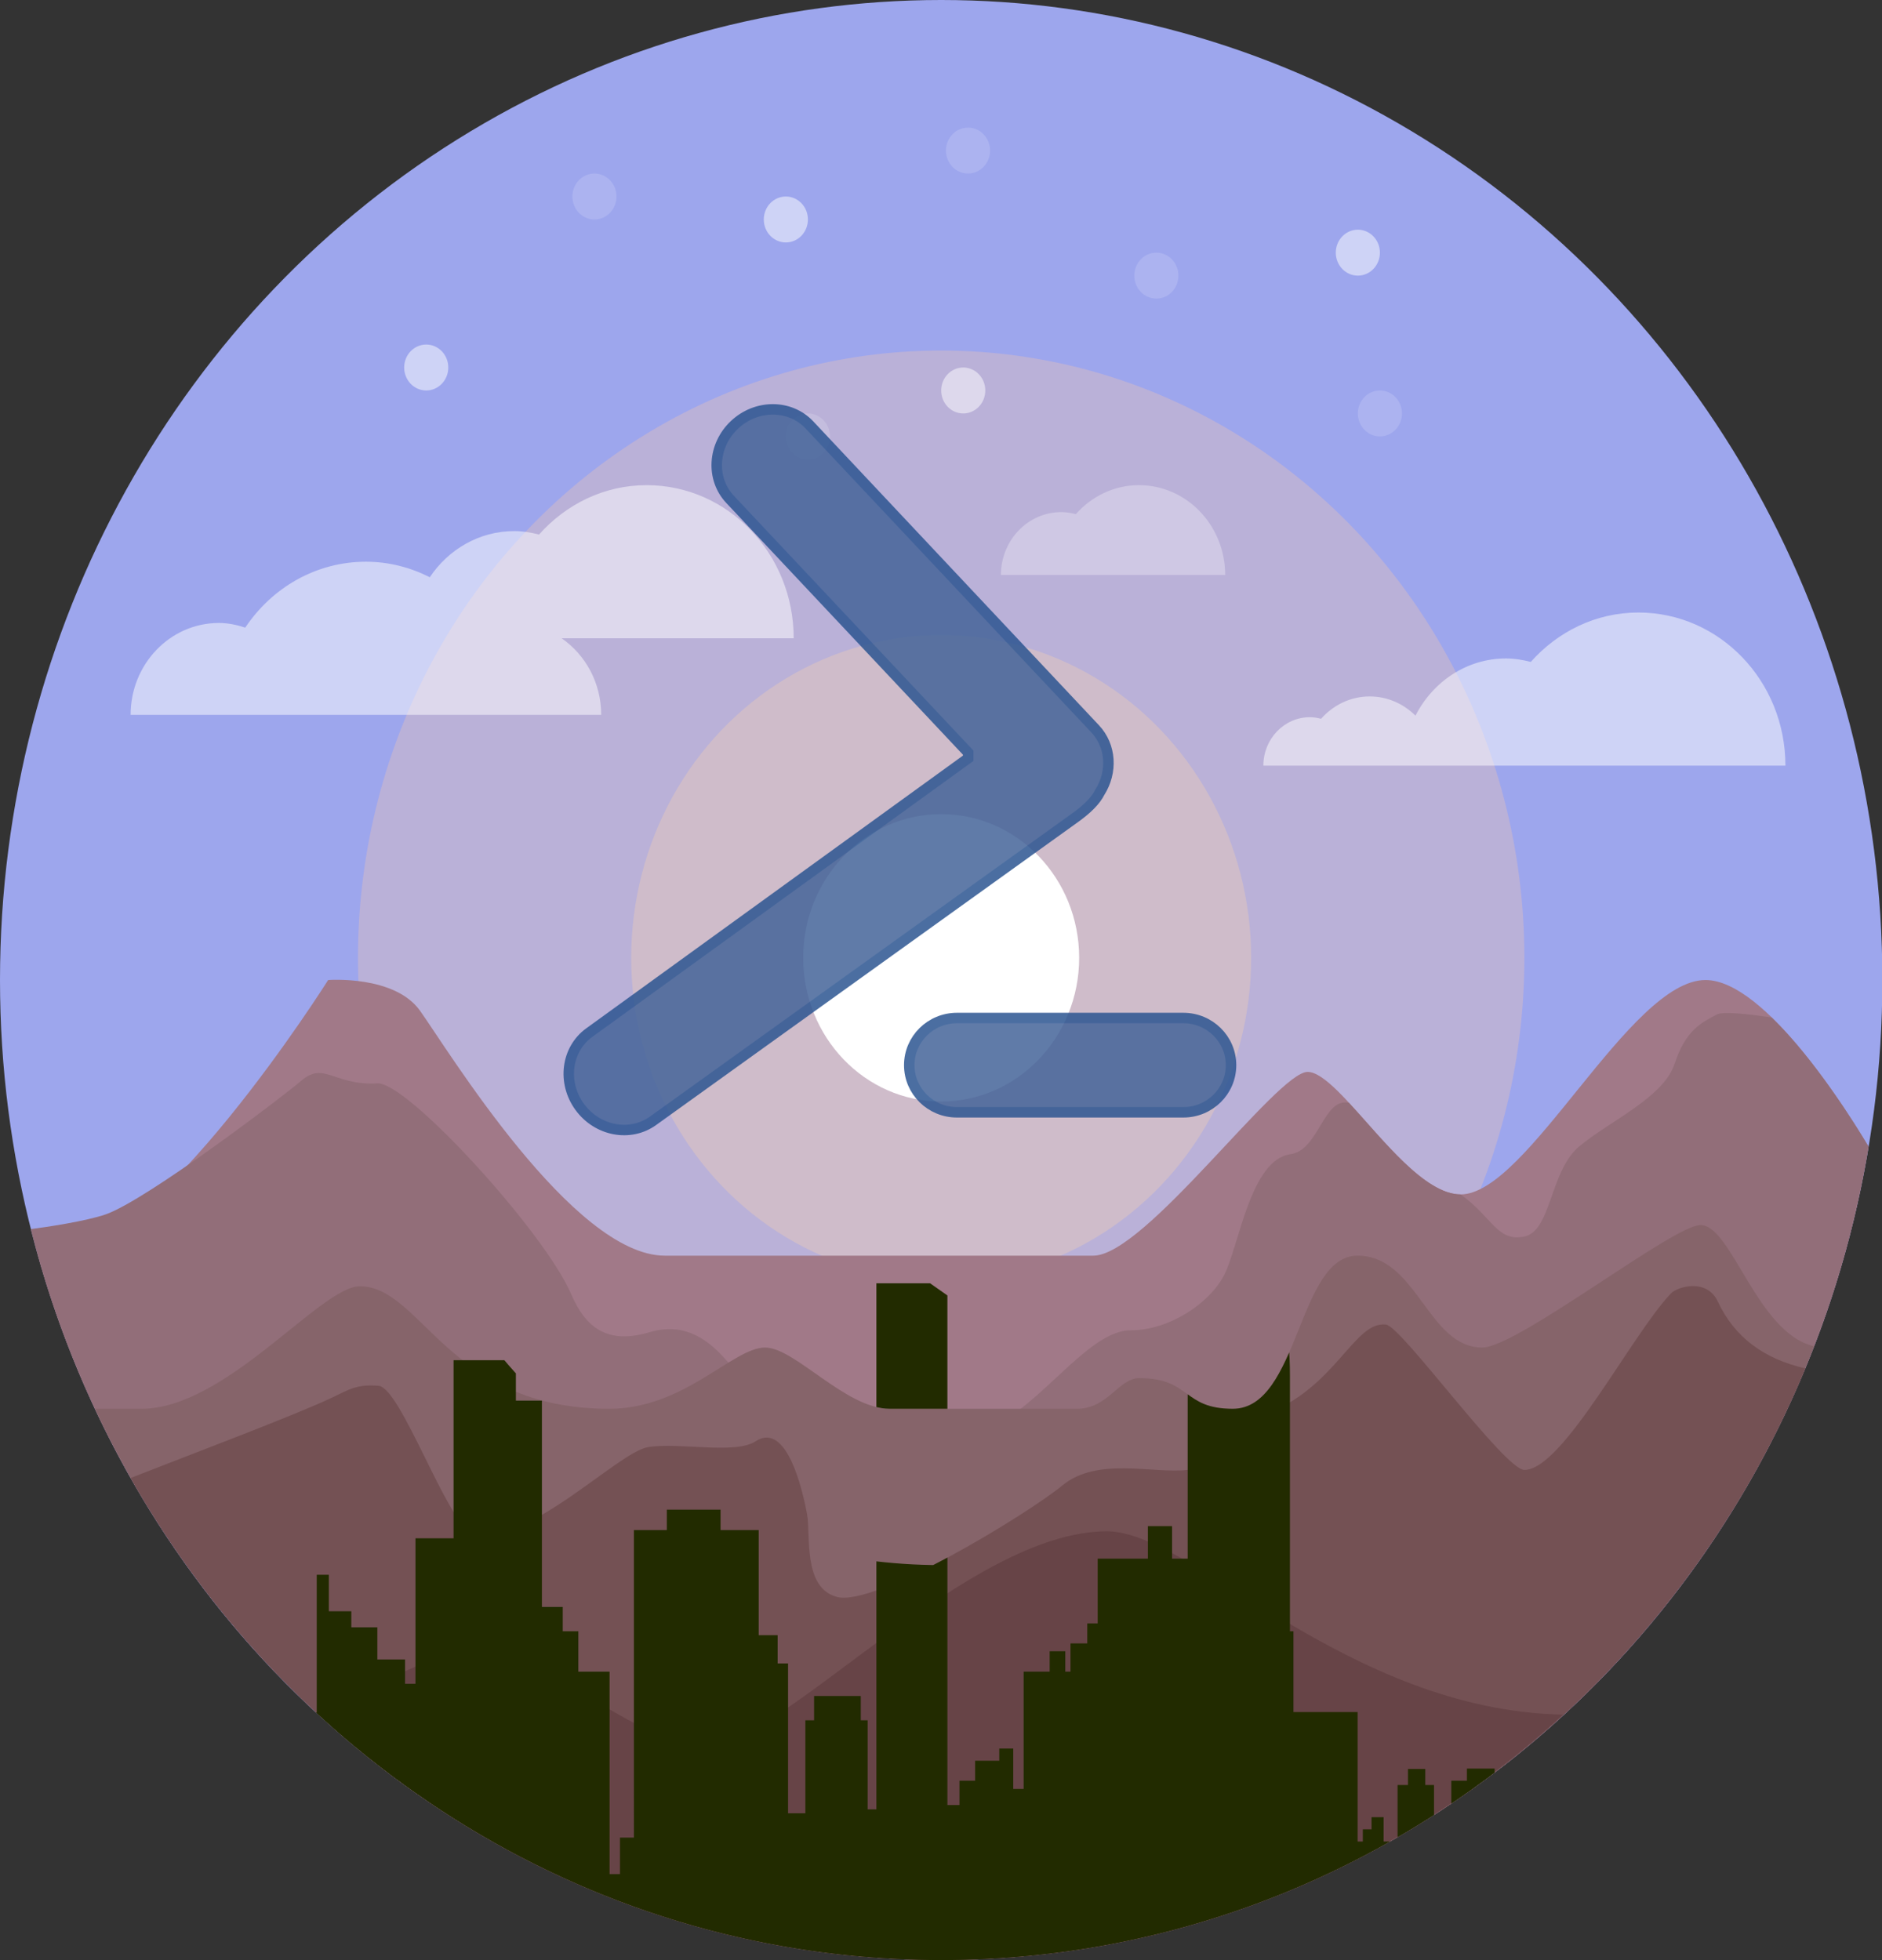 <?xml version="1.0" encoding="UTF-8" standalone="no"?>
<!-- Generator: Adobe Illustrator 19.0.0, SVG Export Plug-In . SVG Version: 6.00 Build 0)  -->

<svg
   xmlns:dc="http://purl.org/dc/elements/1.1/"
   xmlns:cc="http://creativecommons.org/ns#"
   xmlns:rdf="http://www.w3.org/1999/02/22-rdf-syntax-ns#"
   xmlns:svg="http://www.w3.org/2000/svg"
   xmlns="http://www.w3.org/2000/svg"
   xmlns:sodipodi="http://sodipodi.sourceforge.net/DTD/sodipodi-0.dtd"
   xmlns:inkscape="http://www.inkscape.org/namespaces/inkscape"
   version="1.1"
   id="Capa_1"
   x="0px"
   y="0px"
   viewBox="0 0 728.949 759.322"
   xml:space="preserve"
   sodipodi:docname="denver-skyline-mountains-round2.svg"
   inkscape:export-filename="C:\src\ps-design\denver-psug\denver-skyline-mountains-round2.png"
   inkscape:export-xdpi="96"
   inkscape:export-ydpi="96"
   inkscape:version="0.92.4 (5da689c313, 2019-01-14)"
   width="728.949"
   height="759.322"><rect x="0" y="0" width="728.949" height="759.322" fill="#333333" stroke="none"/><defs
   id="defs125">
	
	
	
	
	
	
	
	
	
	
	
	
	
	
	
	
	
	
	
	
	
	
<clipPath
   clipPathUnits="userSpaceOnUse"
   id="clipPath1022"><g
     id="g1112"
     transform="matrix(1.424,0,0,1.483,646.472,-122.315)"
     style="opacity:0.407"><g
       id="g1026"><circle
         style="fill:#9da6ed"
         cx="256"
         cy="256"
         r="256"
         id="circle1024" /></g><g
       style="opacity:0.3"
       id="g1030"><circle
         style="fill:#ffc8a9"
         cx="256"
         cy="250.199"
         r="158.634"
         id="circle1028" /></g><g
       style="opacity:0.3"
       id="g1034"><circle
         style="fill:#ffd7a8"
         cx="256"
         cy="250.199"
         r="84.31"
         id="circle1032" /></g><g
       id="g1038"><path
         style="fill:#a17988"
         d="M 508.242,299.51 C 502.773,290.685 480.239,256 463.889,256 c -20.604,0 -48.39,56 -66.602,56 -14.569,0 -32.78,-32 -41.626,-32 -8.325,0 -44.228,48 -58.276,48 -24.976,0 -77.702,0 -116.552,0 -24.976,0 -58.993,-53.765 -66.602,-64 -6.938,-9.333 -24.976,-8 -24.976,-8 0,0 -47.175,72 -74.925,72 H 10.338 C 41.451,434.318 139.624,512 256,512 382.544,512 487.573,420.158 508.242,299.51 Z"
         id="path1036"
         inkscape:connector-curvature="0" /></g><g
       id="g1042"><path
         style="fill:#926e79"
         d="M 366.942,288.094 C 360,286.5 358.75,300.5 351,301.5 c -10.888,1.405 -14,24 -18,31.5 -4,7.5 -15,14.5 -25.5,14.5 -10.5,0 -22.198,16.573 -34.75,23.75 0,0 117.25,35.75 156.75,35.75 17.875,0 31.62,-5.651 42.231,-13.253 17.994,-28.141 30.651,-60.026 36.512,-94.237 -3.598,-5.805 -14.585,-22.76 -26.334,-33.711 C 474.993,264.795 468.64,264.18 467,265 c -4,2 -8.5,4 -11.5,12.865 -3,8.865 -18,15.135 -26,21.635 -8,6.5 -7.5,22 -14.866,23.5 -7.366,1.5 -8.634,-5 -17.346,-11 -9.79,0 -21.213,-14.426 -30.346,-23.906 z"
         id="path1040"
         inkscape:connector-curvature="0" /></g><g
       id="g1046"><path
         style="fill:#926e79"
         d="m 176.667,348 c -11.56,3.287 -17.417,-1.25 -21.333,-10 -7.239,-16.172 -44.592,-55.461 -52.667,-55 C 91,283.667 88.167,277.167 82,282.272 c -4.668,3.865 -42.134,31.254 -53.312,34.964 -5.313,1.764 -16.123,3.317 -20.32,3.826 6.828,26.055 17.695,50.457 31.831,72.574 7.367,1.321 16.408,2.047 27.802,1.696 C 111.333,394 211.5,373 211.5,373 201.559,362.445 194.25,343 176.667,348 Z"
         id="path1044"
         inkscape:connector-curvature="0" /></g><g
       id="g1050"><path
         style="fill:#86646a"
         d="m 97.852,336 c -10.601,0 -36.398,32 -59.367,32 -5.041,0 -9.167,0 -12.642,0 C 67.384,453.239 154.796,512 256,512 363.551,512 455.526,445.641 493.412,351.657 477.927,348.28 471.01,320 462.537,320 c -7.421,0 -49.826,32 -59.368,32 -14.842,0 -17.669,-24 -33.924,-24 -16.255,0 -15.902,40 -33.924,40 -13.782,0 -11.308,-8 -25.442,-8 -5.631,0 -8.482,8 -16.96,8 -21.831,0 -42.232,0 -50.89,0 -12.015,0 -25.796,-16 -33.924,-16 -8.746,0 -21.91,16 -42.405,16 -43.819,0 -50.886,-32 -67.848,-32 z"
         id="path1048"
         inkscape:connector-curvature="0" /></g><g
       id="g1054"><path
         style="fill:#745154"
         d="M 256,512 C 361.34,512 451.784,448.356 491.071,357.44 479.75,355 471.75,349.25 467.25,340 c -3.039,-6.246 -11.033,-3.865 -12.75,-2.14 -10.75,10.8 -29.365,46.106 -39.866,46.106 -5.384,0 -33.419,-37.485 -37.634,-37.967 -8.75,-1 -13.5,16.5 -33,23.5 -8.165,2.931 -11.5,13.434 -21,14.467 -9.5,1.034 -24.5,-3.466 -34,4.034 -9.5,7.5 -50.96,31.796 -61.329,29.152 -9.421,-2.402 -7.083,-16.198 -8.171,-21.731 -2,-10.171 -6.5,-23.671 -14,-18.921 -5.491,3.478 -20.667,0.219 -29.167,1.5 -8.5,1.281 -34,27.333 -48.333,22 -6.374,-2.372 -19,-37.5 -25,-38 -6,-0.5 -8.271,1.076 -12.5,3 -10.428,4.745 -37.857,14.635 -54.973,21.075 C 80.082,461.431 162.116,512 256,512 Z"
         id="path1052"
         inkscape:connector-curvature="0" /></g><g
       id="g1058"><circle
         style="fill:#ffffff"
         cx="256"
         cy="250.199"
         r="37.532"
         id="circle1056" /></g><g
       style="opacity:0.5"
       id="g1062"><path
         style="fill:#ffffff"
         d="m 152.764,166.731 h 63.119 c 0,-22.091 -17.909,-40 -40,-40 -11.602,0 -21.961,5.017 -29.267,12.907 -2.167,-0.538 -4.399,-0.907 -6.733,-0.907 -9.529,0 -17.92,4.782 -22.978,12.054 -5.259,-2.561 -11.132,-4.054 -17.378,-4.054 -13.611,0 -25.596,6.829 -32.821,17.215 -2.281,-0.719 -4.661,-1.215 -7.179,-1.215 -13.255,0 -24,10.745 -24,24 h 128 c 0,-8.359 -4.283,-15.702 -10.763,-20 z"
         id="path1060"
         inkscape:connector-curvature="0" /></g><g
       style="opacity:0.5"
       id="g1066"><path
         style="fill:#ffffff"
         d="m 445.634,160 c -11.602,0 -21.961,5.017 -29.267,12.907 -2.167,-0.538 -4.399,-0.907 -6.733,-0.907 -10.721,0 -19.923,6.093 -24.628,14.942 -3.244,-3.093 -7.613,-5.02 -12.449,-5.02 -5.243,0 -9.924,2.268 -13.226,5.833 -0.979,-0.243 -1.988,-0.41 -3.043,-0.41 -6.988,0 -12.654,5.665 -12.654,12.654 h 38 9 95 c 0,-22.09 -17.909,-39.999 -40,-39.999 z"
         id="path1064"
         inkscape:connector-curvature="0" /></g><g
       style="opacity:0.3"
       id="g1070"><path
         style="fill:#ffffff"
         d="m 272.25,150.192 c 0,-9.07 7.353,-16.423 16.423,-16.423 1.369,0 2.678,0.217 3.949,0.532 4.285,-4.628 10.362,-7.571 17.166,-7.571 12.957,0 23.462,10.504 23.462,23.462 z"
         id="path1068"
         inkscape:connector-curvature="0" /></g><g
       id="g1074"><path
         style="fill:#674447"
         d="m 256,512 c 64.907,0 124.039,-24.283 169.135,-64.107 C 366.188,446.731 324.094,400 301.088,400 c -37.738,0 -87.17,54.667 -108.211,56 -21.041,1.333 -51.851,-32.667 -72.14,-24 -16.792,7.172 -30.343,13.363 -34.569,15.308 C 131.35,487.491 190.766,512 256,512 Z"
         id="path1072"
         inkscape:connector-curvature="0" /></g><g
       style="opacity:0.5"
       id="g1078"><circle
         style="fill:#ffffff"
         cx="213.75"
         cy="57.333"
         r="6"
         id="circle1076" /></g><g
       style="opacity:0.15"
       id="g1082"><circle
         style="fill:#ffffff"
         cx="263.299"
         cy="39.333"
         r="6"
         id="circle1080" /></g><g
       style="opacity:0.15"
       id="g1086"><circle
         style="fill:#ffffff"
         cx="314.532"
         cy="72"
         r="6"
         id="circle1084" /></g><g
       style="opacity:0.15"
       id="g1090"><circle
         style="fill:#ffffff"
         cx="375.333"
         cy="108"
         r="6"
         id="circle1088" /></g><g
       style="opacity:0.5"
       id="g1094"><circle
         style="fill:#ffffff"
         cx="262"
         cy="102"
         r="6"
         id="circle1092" /></g><g
       style="opacity:0.5"
       id="g1098"><circle
         style="fill:#ffffff"
         cx="369.333"
         cy="66"
         r="6"
         id="circle1096" /></g><g
       style="opacity:0.15"
       id="g1102"><circle
         style="fill:#ffffff"
         cx="161.69"
         cy="51.333"
         r="6"
         id="circle1100" /></g><g
       style="opacity:0.15"
       id="g1106"><circle
         style="fill:#ffffff"
         cx="219.75"
         cy="114"
         r="6"
         id="circle1104" /></g><g
       style="opacity:0.5"
       id="g1110"><circle
         style="fill:#ffffff"
         cx="115.934"
         cy="96"
         r="6"
         id="circle1108" /></g></g></clipPath></defs><sodipodi:namedview
   pagecolor="#ffffff"
   bordercolor="#666666"
   borderopacity="1"
   objecttolerance="10"
   gridtolerance="10"
   guidetolerance="10"
   inkscape:pageopacity="0"
   inkscape:pageshadow="2"
   inkscape:window-width="1640"
   inkscape:window-height="857"
   id="namedview123"
   showgrid="false"
   inkscape:zoom="2.6074563"
   inkscape:cx="456.89519"
   inkscape:cy="55.551694"
   inkscape:window-x="813"
   inkscape:window-y="147"
   inkscape:window-maximized="0"
   inkscape:current-layer="Capa_1"
   fit-margin-top="0"
   fit-margin-left="0"
   fit-margin-right="0"
   fit-margin-bottom="0" />
<g
   id="g1032"
   transform="scale(1.424,1.483)"><g
     id="g4">
		<circle
   style="fill:#9da6ed"
   cx="256"
   cy="256"
   r="256"
   id="circle2" />
	</g><g
     style="opacity:0.3"
     id="g8">
		<circle
   style="fill:#ffc8a9"
   cx="256"
   cy="250.199"
   r="158.634"
   id="circle6" />
	</g><g
     style="opacity:0.3"
     id="g12">
		<circle
   style="fill:#ffd7a8"
   cx="256"
   cy="250.199"
   r="84.31"
   id="circle10" />
	</g><g
     id="g16">
		<path
   style="fill:#a17988"
   d="M 508.242,299.51 C 502.773,290.685 480.239,256 463.889,256 c -20.604,0 -48.39,56 -66.602,56 -14.569,0 -32.78,-32 -41.626,-32 -8.325,0 -44.228,48 -58.276,48 -24.976,0 -77.702,0 -116.552,0 -24.976,0 -58.993,-53.765 -66.602,-64 -6.938,-9.333 -24.976,-8 -24.976,-8 0,0 -47.175,72 -74.925,72 H 10.338 C 41.451,434.318 139.624,512 256,512 382.544,512 487.573,420.158 508.242,299.51 Z"
   id="path14"
   inkscape:connector-curvature="0" />
	</g><g
     id="g20">
		<path
   style="fill:#926e79"
   d="M 366.942,288.094 C 360,286.5 358.75,300.5 351,301.5 c -10.888,1.405 -14,24 -18,31.5 -4,7.5 -15,14.5 -25.5,14.5 -10.5,0 -22.198,16.573 -34.75,23.75 0,0 117.25,35.75 156.75,35.75 17.875,0 31.62,-5.651 42.231,-13.253 17.994,-28.141 30.651,-60.026 36.512,-94.237 -3.598,-5.805 -14.585,-22.76 -26.334,-33.711 C 474.993,264.795 468.64,264.18 467,265 c -4,2 -8.5,4 -11.5,12.865 -3,8.865 -18,15.135 -26,21.635 -8,6.5 -7.5,22 -14.866,23.5 -7.366,1.5 -8.634,-5 -17.346,-11 -9.79,0 -21.213,-14.426 -30.346,-23.906 z"
   id="path18"
   inkscape:connector-curvature="0" />
	</g><g
     id="g24">
		<path
   style="fill:#926e79"
   d="m 176.667,348 c -11.56,3.287 -17.417,-1.25 -21.333,-10 -7.239,-16.172 -44.592,-55.461 -52.667,-55 C 91,283.667 88.167,277.167 82,282.272 c -4.668,3.865 -42.134,31.254 -53.312,34.964 -5.313,1.764 -16.123,3.317 -20.32,3.826 6.828,26.055 17.695,50.457 31.831,72.574 7.367,1.321 16.408,2.047 27.802,1.696 C 111.333,394 211.5,373 211.5,373 201.559,362.445 194.25,343 176.667,348 Z"
   id="path22"
   inkscape:connector-curvature="0" />
	</g><g
     id="g28">
		<path
   style="fill:#86646a"
   d="m 97.852,336 c -10.601,0 -36.398,32 -59.367,32 -5.041,0 -9.167,0 -12.642,0 C 67.384,453.239 154.796,512 256,512 363.551,512 455.526,445.641 493.412,351.657 477.927,348.28 471.01,320 462.537,320 c -7.421,0 -49.826,32 -59.368,32 -14.842,0 -17.669,-24 -33.924,-24 -16.255,0 -15.902,40 -33.924,40 -13.782,0 -11.308,-8 -25.442,-8 -5.631,0 -8.482,8 -16.96,8 -21.831,0 -42.232,0 -50.89,0 -12.015,0 -25.796,-16 -33.924,-16 -8.746,0 -21.91,16 -42.405,16 -43.819,0 -50.886,-32 -67.848,-32 z"
   id="path26"
   inkscape:connector-curvature="0" />
	</g><g
     id="g32">
		<path
   style="fill:#745154"
   d="M 256,512 C 361.34,512 451.784,448.356 491.071,357.44 479.75,355 471.75,349.25 467.25,340 c -3.039,-6.246 -11.033,-3.865 -12.75,-2.14 -10.75,10.8 -29.365,46.106 -39.866,46.106 -5.384,0 -33.419,-37.485 -37.634,-37.967 -8.75,-1 -13.5,16.5 -33,23.5 -8.165,2.931 -11.5,13.434 -21,14.467 -9.5,1.034 -24.5,-3.466 -34,4.034 -9.5,7.5 -50.96,31.796 -61.329,29.152 -9.421,-2.402 -7.083,-16.198 -8.171,-21.731 -2,-10.171 -6.5,-23.671 -14,-18.921 -5.491,3.478 -20.667,0.219 -29.167,1.5 -8.5,1.281 -34,27.333 -48.333,22 -6.374,-2.372 -19,-37.5 -25,-38 -6,-0.5 -8.271,1.076 -12.5,3 -10.428,4.745 -37.857,14.635 -54.973,21.075 C 80.082,461.431 162.116,512 256,512 Z"
   id="path30"
   inkscape:connector-curvature="0" />
	</g><g
     id="g36">
		<circle
   style="fill:#ffffff"
   cx="256"
   cy="250.199"
   r="37.532"
   id="circle34" />
	</g><g
     style="opacity:0.5"
     id="g40">
		<path
   style="fill:#ffffff"
   d="m 152.764,166.731 h 63.119 c 0,-22.091 -17.909,-40 -40,-40 -11.602,0 -21.961,5.017 -29.267,12.907 -2.167,-0.538 -4.399,-0.907 -6.733,-0.907 -9.529,0 -17.92,4.782 -22.978,12.054 -5.259,-2.561 -11.132,-4.054 -17.378,-4.054 -13.611,0 -25.596,6.829 -32.821,17.215 -2.281,-0.719 -4.661,-1.215 -7.179,-1.215 -13.255,0 -24,10.745 -24,24 h 128 c 0,-8.359 -4.283,-15.702 -10.763,-20 z"
   id="path38"
   inkscape:connector-curvature="0" />
	</g><g
     style="opacity:0.5"
     id="g44">
		<path
   style="fill:#ffffff"
   d="m 445.634,160 c -11.602,0 -21.961,5.017 -29.267,12.907 -2.167,-0.538 -4.399,-0.907 -6.733,-0.907 -10.721,0 -19.923,6.093 -24.628,14.942 -3.244,-3.093 -7.613,-5.02 -12.449,-5.02 -5.243,0 -9.924,2.268 -13.226,5.833 -0.979,-0.243 -1.988,-0.41 -3.043,-0.41 -6.988,0 -12.654,5.665 -12.654,12.654 h 38 9 95 c 0,-22.09 -17.909,-39.999 -40,-39.999 z"
   id="path42"
   inkscape:connector-curvature="0" />
	</g><g
     style="opacity:0.3"
     id="g48">
		<path
   style="fill:#ffffff"
   d="m 272.25,150.192 c 0,-9.07 7.353,-16.423 16.423,-16.423 1.369,0 2.678,0.217 3.949,0.532 4.285,-4.628 10.362,-7.571 17.166,-7.571 12.957,0 23.462,10.504 23.462,23.462 z"
   id="path46"
   inkscape:connector-curvature="0" />
	</g><g
     id="g52">
		<path
   style="fill:#674447"
   d="m 256,512 c 64.907,0 124.039,-24.283 169.135,-64.107 C 366.188,446.731 324.094,400 301.088,400 c -37.738,0 -87.17,54.667 -108.211,56 -21.041,1.333 -51.851,-32.667 -72.14,-24 -16.792,7.172 -30.343,13.363 -34.569,15.308 C 131.35,487.491 190.766,512 256,512 Z"
   id="path50"
   inkscape:connector-curvature="0" />
	</g><g
     style="opacity:0.5"
     id="g56">
		<circle
   style="fill:#ffffff"
   cx="213.75"
   cy="57.333"
   r="6"
   id="circle54" />
	</g><g
     style="opacity:0.15"
     id="g60">
		<circle
   style="fill:#ffffff"
   cx="263.299"
   cy="39.333"
   r="6"
   id="circle58" />
	</g><g
     style="opacity:0.15"
     id="g64">
		<circle
   style="fill:#ffffff"
   cx="314.532"
   cy="72"
   r="6"
   id="circle62" />
	</g><g
     style="opacity:0.15"
     id="g68">
		<circle
   style="fill:#ffffff"
   cx="375.333"
   cy="108"
   r="6"
   id="circle66" />
	</g><g
     style="opacity:0.5"
     id="g72">
		<circle
   style="fill:#ffffff"
   cx="262"
   cy="102"
   r="6"
   id="circle70" />
	</g><g
     style="opacity:0.5"
     id="g76">
		<circle
   style="fill:#ffffff"
   cx="369.333"
   cy="66"
   r="6"
   id="circle74" />
	</g><g
     style="opacity:0.15"
     id="g80">
		<circle
   style="fill:#ffffff"
   cx="161.69"
   cy="51.333"
   r="6"
   id="circle78" />
	</g><g
     style="opacity:0.15"
     id="g84">
		<circle
   style="fill:#ffffff"
   cx="219.75"
   cy="114"
   r="6"
   id="circle82" />
	</g><g
     style="opacity:0.5"
     id="g88">
		<circle
   style="fill:#ffffff"
   cx="115.934"
   cy="96"
   r="6"
   id="circle86" />
	</g></g>
<g
   id="g92"
   transform="translate(108.475,123.661)">
</g>
<g
   id="g94"
   transform="translate(108.475,123.661)">
</g>
<g
   id="g96"
   transform="translate(108.475,123.661)">
</g>
<g
   id="g98"
   transform="translate(108.475,123.661)">
</g>
<g
   id="g100"
   transform="translate(108.475,123.661)">
</g>
<g
   id="g102"
   transform="translate(108.475,123.661)">
</g>
<g
   id="g104"
   transform="translate(108.475,123.661)">
</g>
<g
   id="g106"
   transform="translate(108.475,123.661)">
</g>
<g
   id="g108"
   transform="translate(108.475,123.661)">
</g>
<g
   id="g110"
   transform="translate(108.475,123.661)">
</g>
<g
   id="g112"
   transform="translate(108.475,123.661)">
</g>
<g
   id="g114"
   transform="translate(108.475,123.661)">
</g>
<g
   id="g116"
   transform="translate(108.475,123.661)">
</g>
<g
   id="g118"
   transform="translate(108.475,123.661)">
</g>
<g
   id="g120"
   transform="translate(108.475,123.661)">
</g>
<path
   id="path978"
   d="m 734.943,636.498 v -29.633 h 4.032 v -10.941 h 4.032 v -7.902 h 4.032 v -29.785 h 9.365 v -17.172 h 12.747 v -53.339 h 4.683 v 14.133 h 8.715 v 6.23 h 10.081 v 12.461 h 10.731 v 9.422 h 4.032 v -56.378 h 14.763 v -68.991 h 24.129 v 15.652 h 10.081 v 79.933 h 8.065 v 9.422 h 6.048 v 15.652 h 12.097 v 78.413 h 4.032 v -14.133 h 5.398 V 470.402 h 12.747 v -7.902 h 20.812 v 7.902 h 14.763 v 40.726 h 7.349 v 10.941 h 4.032 v 58.05 h 6.699 v -36.015 h 3.382 v -9.422 h 18.08 v 9.422 h 2.666 v 34.496 h 3.382 V 374.818 h 20.812 l 6.699,4.711 v 197.4 h 4.683 v -9.422 h 6.048 v -7.75 h 9.365 v -4.711 h 5.398 V 570.698 h 4.032 v -45.437 h 10.081 v -7.902 h 6.048 v 7.902 h 2.016 v -10.941 h 6.504 v -7.75 h 4.032 v -25.074 h 19.446 v -12.613 h 9.365 v 12.613 h 6.048 V 404.754 h 4.683 v -18.843 h 31.543 c 0,0 3.382,5.319 3.382,24.77 v 98.928 h 1.366 v 31.304 h 24.844 v 50.148 h 2.016 v -4.711 h 3.382 v -4.711 h 4.683 v 9.422 h 5.398 v -21.883 h 4.032 v -6.23 h 6.699 v 6.23 h 3.382 v 17.172 h 6.048 v -6.231 h 0.65 v -12.613 h 6.048 v -4.711 h 10.731 v 4.711 h 4.683 v 4.711 h 4.683 v 4.711 h 5.333 v 10.941 h 10.081 v 4.711 h 4.683 6.569 v 9.422 h 2.016 v -6.231 h 9.365 v 6.231 h 4.032 v -6.231 h 12.747 v 6.231 h 2.016 v -4.711 h 3.382 v 4.711 h 2.666 v -20.363 h 1.366 v -14.133 c 0,0 -1.821,-12.461 2.862,-18.54 l 1.431,-13.525 1.301,13.525 c 4.683,6.079 2.471,18.54 2.471,18.54 v 14.133 h 1.366 v 20.363 h 2.667 v -42.246 h 44.94 v 37.687 h 2.016 v -9.422 h 12.747 v -14.133 l 2.341,-12.765 2.406,11.549 v 15.196 h 2.667 v -14.133 l 2.341,-12.765 2.406,11.549 v 23.098 h 2.667 v 14.133 h 2.016 v 7.902 h 3.382 v -9.27 h 10.081 v 34.496 H 734.943 Z"
   stroke-miterlimit="10"
   stroke=""
   inkscape:connector-curvature="0"
   style="fill:#222b00;stroke-width:1.988;stroke-linecap:round;stroke-linejoin:round;stroke-miterlimit:10"
   clip-path="url(#clipPath1022)"
   transform="translate(-646.472,122.315)" /><g
   id="g1132"
   transform="matrix(0.788,0,0,0.788,-177.276,176.899)"
   style="opacity:0.85;fill:#446499;fill-opacity:1"><path
     id="path36"
     d="m 765.541,165.024 c -1.916,3.857 -5.891,8.111 -12.921,13.049 L 546.051,326.431 c -11.278,8.193 -27.468,5.155 -36.156,-6.792 -8.688,-11.947 -6.592,-28.272 4.686,-36.47 l 186.28,-134.891 v -2.771 L 583.819,20.998 c -9.548,-10.155 -8.554,-26.578 2.22,-36.686 10.773,-10.104 27.242,-10.062 36.789,0.093 L 763.265,133.807 c 7.972,8.482 8.564,21.325 2.276,31.217 z"
     style="clip-rule:evenodd;fill:#446499;fill-opacity:1;fill-rule:evenodd;stroke:#2c5591;stroke-width:5.15;stroke-opacity:1"
     inkscape:connector-curvature="0" /><path
     id="path38-0"
     d="m 695.33,275.974 h 111.3 c 12.941,0 23.431,10.377 23.431,23.174 0,12.797 -10.49,23.174 -23.431,23.174 H 695.33 c -12.941,0 -23.431,-10.377 -23.431,-23.174 0,-12.797 10.49,-23.174 23.431,-23.174 z"
     style="clip-rule:evenodd;fill:#446499;fill-opacity:1;fill-rule:evenodd;stroke:#2c5591;stroke-width:5.15;stroke-opacity:1"
     inkscape:connector-curvature="0" /></g></svg>